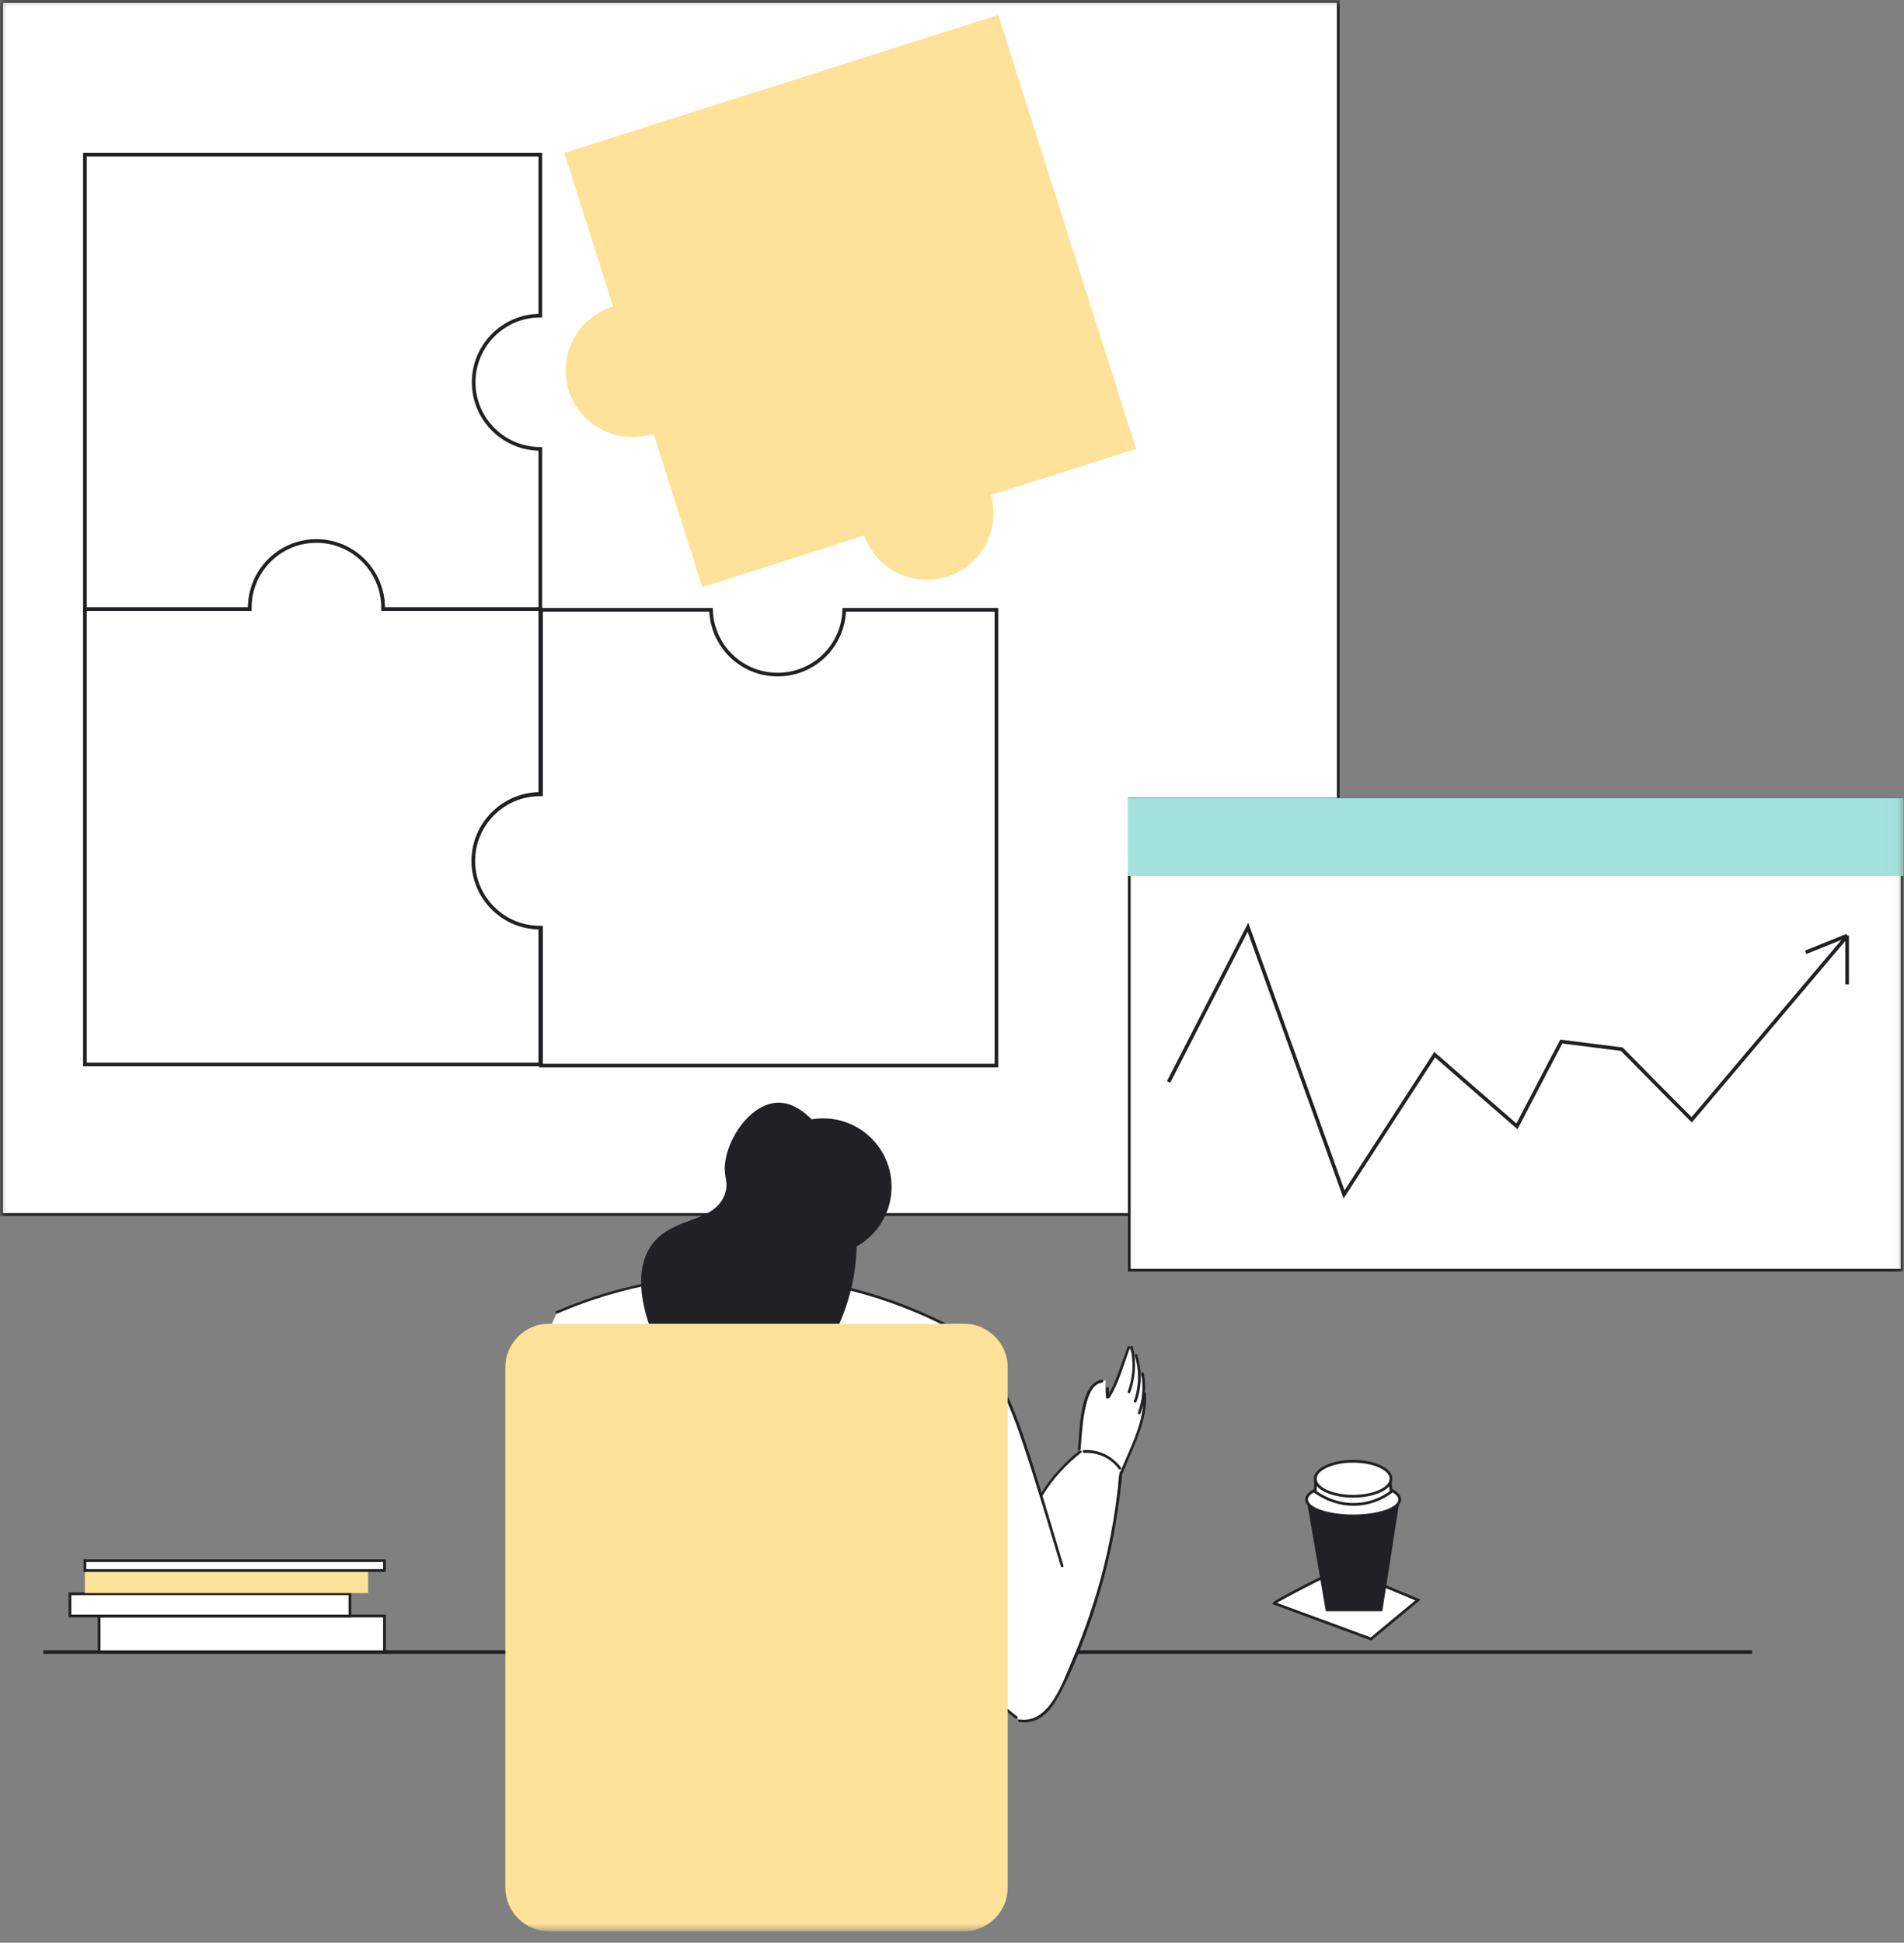 <svg width="148" height="151" viewBox="0 0 148 151" fill="none" xmlns="http://www.w3.org/2000/svg">
<rect x="0" y="0" width="148" height="151" fill="#808080" stroke="none"/>
<g clip-path="url(#clip0_481_11416)">
<mask id="mask0_481_11416" style="mask-type:luminance" maskUnits="userSpaceOnUse" x="0" y="0" width="148" height="151">
<path d="M147.965 0H0.007V150.109H147.965V0Z" fill="white"/>
</mask>
<g mask="url(#mask0_481_11416)">
<path d="M3.374 128.406H136.194" stroke="#202124" stroke-width="0.283" stroke-miterlimit="10"/>
<path d="M29.887 125.605H7.703V128.378H29.887V125.605Z" fill="white" stroke="#202124" stroke-width="0.212" stroke-miterlimit="10"/>
<path d="M27.199 123.879H5.439V125.605H27.199V123.879Z" fill="white" stroke="#202124" stroke-width="0.212" stroke-miterlimit="10"/>
<path d="M28.614 122.068H6.6V123.822H28.614V122.068Z" fill="#FFE299"/>
<path d="M29.887 121.304H6.6V122.068H29.887V121.304Z" fill="white" stroke="#202124" stroke-width="0.212" stroke-miterlimit="10"/>
<path d="M99.042 124.615C99.24 124.36 104.248 121.87 104.248 121.87L110.219 124.36L106.569 127.388L99.042 124.615Z" fill="white" stroke="#202124" stroke-width="0.212" stroke-miterlimit="10"/>
<path d="M107.446 125.237H103.06L101.56 116.522H108.804L107.446 125.237Z" fill="#202124"/>
<path d="M105.182 117.824C107.182 117.824 108.804 117.254 108.804 116.55C108.804 115.847 107.182 115.277 105.182 115.277C103.182 115.277 101.56 115.847 101.56 116.55C101.56 117.254 103.182 117.824 105.182 117.824Z" fill="white" stroke="#202124" stroke-width="0.212" stroke-miterlimit="10"/>
<path d="M108.125 115.956C107.757 116.239 106.851 116.833 105.522 116.918C103.796 117.031 102.579 116.183 102.239 115.956C102.239 115.56 102.268 115.136 102.268 114.739C103.032 114.57 104.022 114.428 105.182 114.457C106.314 114.485 107.304 114.655 108.04 114.824C108.068 115.22 108.096 115.588 108.125 115.956Z" fill="white" stroke="#202124" stroke-width="0.212" stroke-miterlimit="10"/>
<path d="M105.182 116.296C106.807 116.296 108.125 115.688 108.125 114.938C108.125 114.187 106.807 113.579 105.182 113.579C103.557 113.579 102.239 114.187 102.239 114.938C102.239 115.688 103.557 116.296 105.182 116.296Z" fill="white" stroke="#202124" stroke-width="0.212" stroke-miterlimit="10"/>
<path d="M104.022 0.114H0.12V94.395H104.022V0.114Z" fill="white" stroke="#202124" stroke-width="0.212" stroke-miterlimit="10"/>
<path d="M147.852 62.11H87.78V98.724H147.852V62.11Z" fill="white" stroke="#202124" stroke-width="0.212" stroke-miterlimit="10"/>
<path d="M147.965 62.025H87.667V68.08H147.965V62.025Z" fill="#A4E2DD"/>
<path d="M90.836 84.095C92.901 80.077 94.939 76.088 97.004 72.07C99.494 79.002 101.984 85.906 104.474 92.839C106.823 89.217 109.172 85.595 111.52 81.973C113.642 83.841 115.764 85.68 117.915 87.547C119.075 85.34 120.207 83.133 121.367 80.954C122.923 81.153 124.508 81.351 126.064 81.549C127.875 83.388 129.686 85.227 131.497 87.038C135.543 82.256 139.561 77.502 143.607 72.72" stroke="#202124" stroke-width="0.283" stroke-miterlimit="10"/>
<path d="M140.354 74.022L143.579 72.721" stroke="#202124" stroke-width="0.283" stroke-miterlimit="10"/>
<path d="M143.579 76.512V72.721" stroke="#202124" stroke-width="0.283" stroke-miterlimit="10"/>
<path d="M43.865 11.885L47.657 23.826C47.629 23.826 47.6 23.826 47.572 23.854C44.856 24.731 43.356 27.617 44.205 30.362C45.082 33.078 47.968 34.578 50.713 33.729C50.741 33.729 50.769 33.701 50.798 33.701L54.589 45.641L67.181 41.623C68.115 44.255 70.944 45.67 73.632 44.821C76.292 43.972 77.792 41.171 77.028 38.483L88.318 34.889L77.594 1.161L43.865 11.885Z" fill="#FFE299"/>
<path d="M36.819 29.711C36.819 26.853 39.14 24.533 41.998 24.533V12.026H6.6V47.424H19.418C19.418 47.396 19.418 47.367 19.418 47.311C19.418 44.453 21.738 42.133 24.596 42.133C27.453 42.133 29.774 44.453 29.774 47.311C29.774 47.339 29.774 47.367 29.774 47.424H41.998V34.889C39.14 34.889 36.819 32.569 36.819 29.711Z" fill="white" stroke="#202124" stroke-width="0.283" stroke-miterlimit="10"/>
<path d="M36.819 66.891C36.819 64.034 39.14 61.713 41.998 61.713V47.339H29.774C29.774 47.311 29.774 47.254 29.774 47.226C29.774 44.368 27.453 42.048 24.596 42.048C21.738 42.048 19.418 44.368 19.418 47.226C19.418 47.254 19.418 47.311 19.418 47.339H6.6V82.737H41.998V72.07C39.14 72.07 36.819 69.749 36.819 66.891Z" fill="white" stroke="#202124" stroke-width="0.283" stroke-miterlimit="10"/>
<path d="M65.625 47.396C65.54 50.197 63.276 52.432 60.447 52.432C57.617 52.432 55.353 50.197 55.269 47.396H42.054V61.742C42.026 61.742 41.998 61.742 41.97 61.742C39.112 61.742 36.791 64.062 36.791 66.92C36.791 69.778 39.112 72.098 41.97 72.098C41.998 72.098 42.026 72.098 42.054 72.098V82.822H77.452V47.396H65.625Z" fill="white" stroke="#202124" stroke-width="0.283" stroke-miterlimit="10"/>
<path d="M84.13 114.626C83.932 114.343 83.932 113.834 83.96 112.844C83.96 112.391 83.989 111.797 84.102 110.948C84.13 110.608 84.271 109.561 84.639 108.43C84.752 108.118 84.894 107.75 85.262 107.496C85.516 107.326 85.771 107.298 85.941 107.298C85.884 108.345 85.969 108.599 86.054 108.628C86.28 108.684 86.818 107.185 86.931 106.845C87.327 105.685 87.497 104.751 87.724 104.779C87.78 104.779 87.78 104.808 88.035 105.176C88.318 105.543 88.318 105.543 88.374 105.628C88.459 105.798 88.601 106.081 88.544 106.59C88.629 106.76 88.77 107.043 88.855 107.383C88.912 107.552 89.082 108.175 88.94 109.278C88.855 110.014 88.714 110.552 88.487 111.316C88.318 111.825 88.148 112.419 87.808 113.127C87.271 114.287 87.016 114.853 86.478 115.136C85.743 115.419 84.611 115.249 84.13 114.626Z" fill="white"/>
<path d="M75.33 103.931C75.556 104.185 75.868 104.553 76.207 105.006C77.282 106.449 77.961 107.807 78.669 109.562C79.32 111.174 80.168 113.381 80.933 116.183C81.187 115.787 81.413 115.447 81.583 115.192C82.149 114.428 82.574 113.834 83.309 113.325C83.677 113.07 83.988 112.9 84.215 112.816C84.498 112.787 84.894 112.816 85.318 112.929C86.252 113.212 86.79 113.862 86.988 114.117C86.96 114.853 86.931 115.9 86.79 117.116C86.422 120.257 85.714 122.634 85.12 124.502C84.498 126.454 84.611 125.662 83.592 128.689C83.139 130.048 82.63 131.547 81.442 132.877C80.933 133.443 80.423 133.839 79.772 133.811C79.348 133.783 79.008 133.585 78.81 133.415C78.386 133.075 77.763 132.566 77.084 131.858C76.745 131.491 75.669 130.331 74.226 127.614C73.604 126.426 72.67 124.558 71.765 121.983C71.114 120.144 70.661 118.361 70.491 117.541C69.501 112.165 73.83 105.94 75.33 103.931Z" fill="white"/>
<path d="M75.245 104.015C77.367 106.449 78.612 109.42 79.603 112.476C80.621 115.532 81.527 118.644 82.46 121.728C82.489 121.87 82.715 121.813 82.658 121.672C81.64 118.276 80.649 114.853 79.518 111.514C78.555 108.741 77.339 106.081 75.386 103.874C75.302 103.761 75.16 103.902 75.245 104.015Z" fill="#202124"/>
<path d="M70.689 118.757C72.217 124.02 74.396 130.189 78.952 133.584C79.065 133.669 79.178 133.471 79.065 133.415C74.594 130.047 72.415 123.907 70.916 118.701C70.859 118.588 70.661 118.644 70.689 118.757Z" fill="#202124"/>
<path d="M81.046 116.239C81.838 114.938 82.857 113.834 84.045 112.9C84.159 112.815 83.989 112.674 83.904 112.759C82.687 113.693 81.668 114.853 80.876 116.154C80.791 116.268 80.961 116.352 81.046 116.239Z" fill="#202124"/>
<path d="M84.272 112.929C85.347 112.872 86.337 113.325 86.96 114.174C87.044 114.287 87.214 114.174 87.129 114.06C86.45 113.155 85.403 112.646 84.243 112.702C84.13 112.731 84.13 112.929 84.272 112.929Z" fill="#202124"/>
<path d="M79.206 133.839C80.508 134.037 81.385 133.301 82.036 132.254C83.055 130.585 83.79 128.661 84.469 126.85C85.941 122.86 86.846 118.729 87.242 114.485C87.242 114.343 87.044 114.343 87.016 114.485C86.705 117.852 86.082 121.163 85.064 124.388C84.554 126.001 83.988 127.557 83.309 129.114C82.602 130.755 81.555 134.009 79.235 133.641C79.15 133.613 79.093 133.839 79.206 133.839Z" fill="#202124"/>
<path d="M83.989 112.646C84.13 111.599 84.13 107.637 85.658 107.468C85.799 107.439 85.799 107.241 85.658 107.241C83.875 107.439 83.932 111.372 83.79 112.646C83.762 112.787 83.989 112.759 83.989 112.646Z" fill="#202124"/>
<path d="M85.969 107.92C85.969 108.147 85.969 108.373 85.969 108.599C85.969 108.741 86.196 108.741 86.196 108.599C86.196 108.373 86.196 108.147 86.196 107.92C86.167 107.779 85.969 107.779 85.969 107.92Z" fill="#202124"/>
<path d="M86.252 108.628C86.988 107.468 87.356 106.024 87.837 104.751C87.893 104.61 87.667 104.581 87.639 104.695C87.158 105.94 86.79 107.383 86.082 108.515C85.998 108.628 86.195 108.741 86.252 108.628Z" fill="#202124"/>
<path d="M87.865 104.751C88.148 105.911 88.063 107.043 87.667 108.147C87.61 108.288 87.837 108.345 87.865 108.203C88.261 107.071 88.346 105.883 88.063 104.694C88.035 104.553 87.837 104.61 87.865 104.751Z" fill="#202124"/>
<path d="M88.204 105.374C88.572 106.534 88.544 107.722 88.148 108.882C88.091 109.024 88.317 109.08 88.346 108.939C88.77 107.75 88.77 106.534 88.402 105.317C88.374 105.176 88.176 105.232 88.204 105.374Z" fill="#202124"/>
<path d="M88.714 106.817C88.884 107.835 88.799 108.826 88.459 109.788C88.403 109.929 88.629 109.986 88.657 109.844C89.025 108.826 89.11 107.807 88.912 106.76C88.884 106.619 88.686 106.675 88.714 106.817Z" fill="#202124"/>
<path d="M88.855 108.316C89.025 110.438 87.837 112.532 87.073 114.428C87.016 114.541 87.214 114.598 87.271 114.485C88.035 112.561 89.223 110.438 89.082 108.316C89.053 108.175 88.855 108.175 88.855 108.316Z" fill="#202124"/>
<path d="M43.3 102.006C42.988 102.657 42.564 103.619 42.309 104.836C42.026 106.223 42.026 107.298 42.054 107.949C42.168 112.051 42.224 114.089 42.564 116.154C42.705 117.116 43.3 120.766 45.054 125.973C46.186 129.312 47.968 133.839 50.826 138.904C52.665 139.753 56.089 141.026 60.475 140.913C66.53 140.772 70.831 138.14 72.557 136.98C72.755 136.273 73.01 135.31 73.293 134.179C73.887 131.717 74.538 128.661 75.16 124.02C76.066 117.343 76.519 114.032 76.207 109.844C76.009 107.326 75.641 105.26 75.33 103.902C75.019 103.733 74.538 103.478 73.972 103.195C69.728 101.016 66.134 100.167 65.37 99.998C63.531 99.573 59.994 98.894 55.495 99.149C50.656 99.403 47.006 100.592 45.45 101.158C44.544 101.469 43.809 101.78 43.3 102.006Z" fill="white"/>
<path d="M43.328 102.091C53.429 97.706 65.285 98.385 74.849 103.817C74.962 103.874 75.075 103.704 74.962 103.648C65.342 98.158 53.401 97.507 43.214 101.922C43.101 101.978 43.214 102.148 43.328 102.091Z" fill="#202124"/>
<path d="M42.167 104.864C40.922 115.56 44.233 126.03 48.873 135.537C48.93 135.65 49.128 135.565 49.043 135.424C44.431 125.945 41.12 115.504 42.365 104.864C42.394 104.723 42.196 104.723 42.167 104.864Z" fill="#202124"/>
<path d="M75.528 104.779C76.405 109.986 76.207 115.277 75.556 120.512C74.906 125.633 74.113 130.896 72.755 135.848C72.727 135.99 72.925 136.046 72.953 135.905C74.34 130.925 75.104 125.633 75.783 120.512C76.462 115.277 76.66 109.958 75.754 104.723C75.726 104.581 75.5 104.638 75.528 104.779Z" fill="#202124"/>
<path d="M63.984 97.564C66.922 97.564 69.303 95.182 69.303 92.244C69.303 89.306 66.922 86.925 63.984 86.925C61.046 86.925 58.664 89.306 58.664 92.244C58.664 95.182 61.046 97.564 63.984 97.564Z" fill="#202124"/>
<path d="M63.559 87.915C63.927 88.028 64.578 88.311 65.115 88.906C66.162 90.037 66.106 91.452 66.077 91.905C66.021 93.093 65.54 93.942 65.257 94.367C64.719 92.216 64.125 90.066 63.559 87.915Z" fill="#202124"/>
<path d="M63.984 88.057C63.361 87.236 62.088 85.652 60.447 85.708C58.551 85.765 56.853 87.972 56.429 89.981C56.117 91.452 56.712 91.763 56.344 92.811C55.523 95.102 52.354 94.508 50.713 96.687C48.93 99.035 50.232 102.969 51.364 104.978C51.76 105.713 53.967 109.618 57.56 109.646C60.786 109.675 62.937 106.619 63.927 105.204C67.606 99.969 67.351 92.386 63.984 88.057Z" fill="#202124"/>
<path d="M74.934 150.109H42.677C40.809 150.109 39.281 148.581 39.281 146.714V106.279C39.281 104.412 40.809 102.884 42.677 102.884H74.934C76.801 102.884 78.329 104.412 78.329 106.279V146.714C78.329 148.581 76.801 150.109 74.934 150.109Z" fill="#FFE299"/>
</g>
</g>
<defs>
<clipPath id="clip0_481_11416">
<rect width="147.986" height="150.25" fill="white" transform="translate(0.007 0)"/>
</clipPath>
</defs>
</svg>
